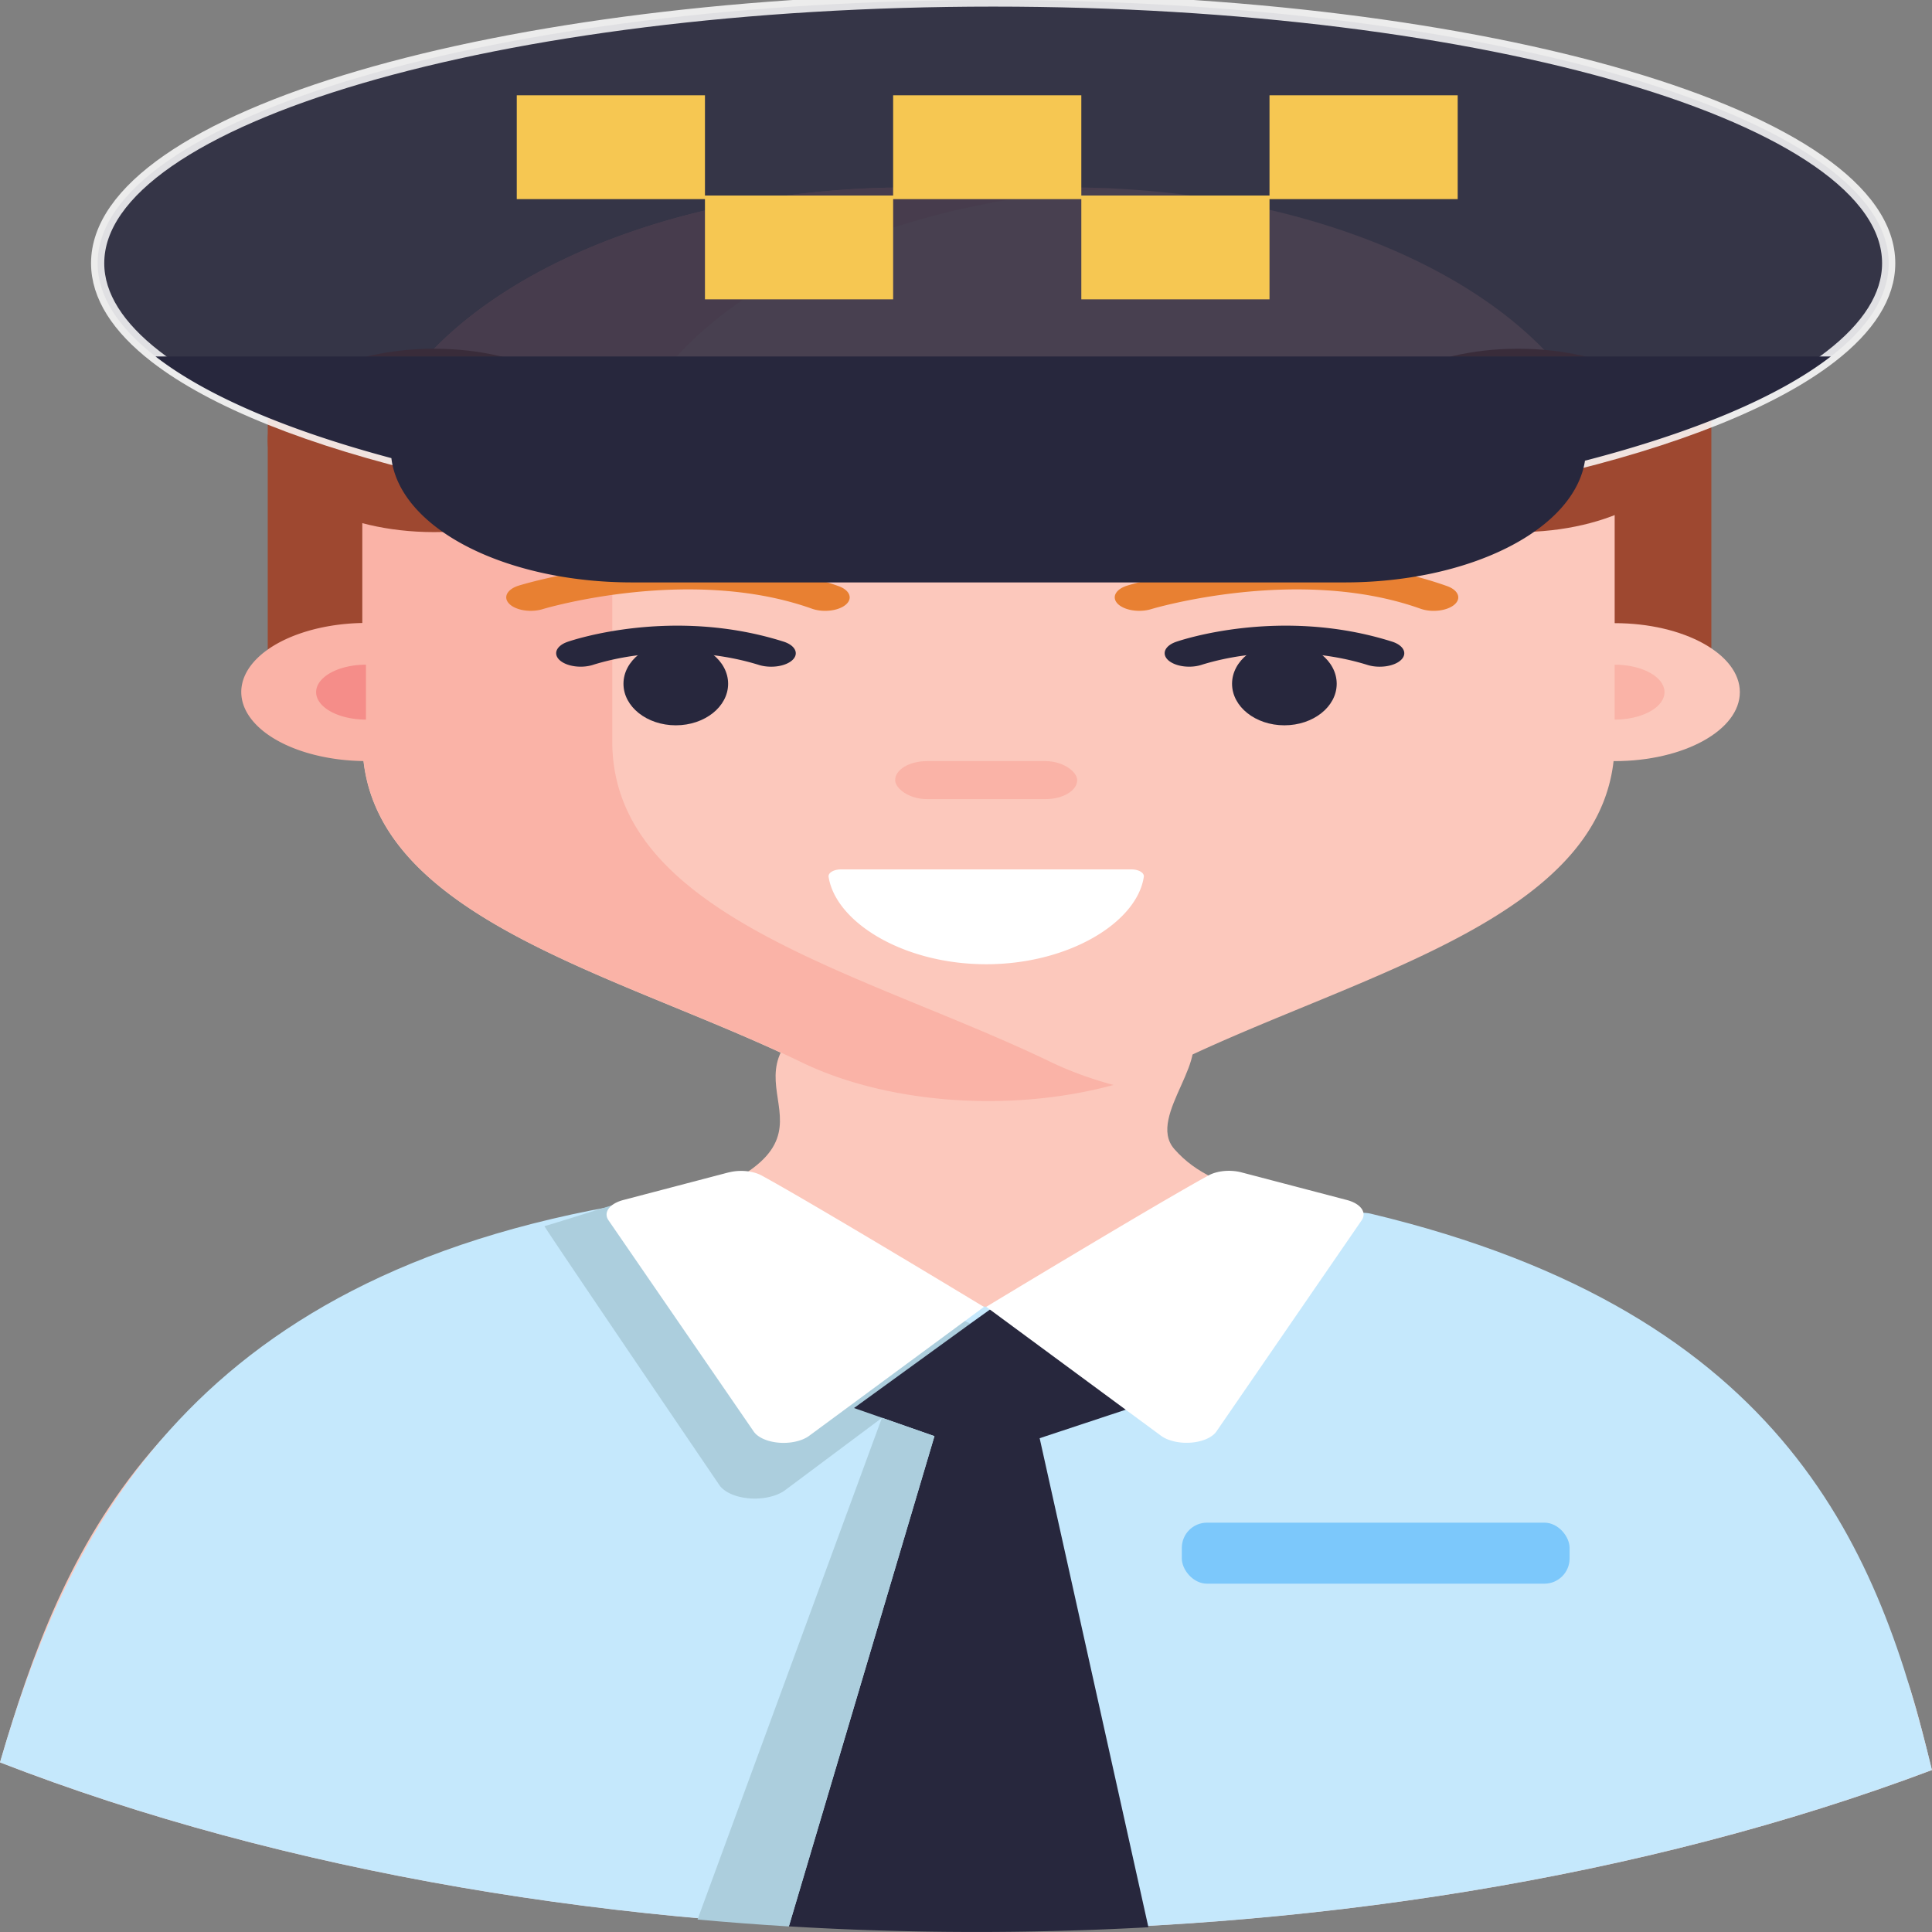 <?xml version="1.0" encoding="UTF-8" standalone="no"?>
<svg
   viewBox="0 0 24 24"
   version="1.1"
   id="svg68"
   sodipodi:docname="drivers.svg"
   width="24"
   height="24"
   inkscape:version="1.2.1 (9c6d41e410, 2022-07-14)"
   xmlns:inkscape="http://www.inkscape.org/namespaces/inkscape"
   xmlns:sodipodi="http://sodipodi.sourceforge.net/DTD/sodipodi-0.dtd"
   xmlns="http://www.w3.org/2000/svg"
   xmlns:svg="http://www.w3.org/2000/svg"
   xmlns:rdf="http://www.w3.org/1999/02/22-rdf-syntax-ns#"
   xmlns:cc="http://creativecommons.org/ns#"
   xmlns:dc="http://purl.org/dc/elements/1.1/">
  <rect x="0" y="0" width="24" height="24" fill="#808080" stroke="none"/>
  <sodipodi:namedview
     id="namedview70"
     pagecolor="#ffffff"
     bordercolor="#000000"
     borderopacity="0.25"
     inkscape:showpageshadow="2"
     inkscape:pageopacity="0.0"
     inkscape:pagecheckerboard="true"
     inkscape:deskcolor="#d1d1d1"
     showgrid="false"
     inkscape:zoom="34.875"
     inkscape:cx="12"
     inkscape:cy="12.014337"
     inkscape:window-width="1920"
     inkscape:window-height="1017"
     inkscape:window-x="-8"
     inkscape:window-y="-8"
     inkscape:window-maximized="1"
     inkscape:current-layer="svg68" />
  <defs
     id="defs4">
    <style
       id="style2">.cls-1{fill:#f7bb38;}.cls-2{fill:#9e4830;}.cls-3{fill:#fcc8bc;}.cls-4{fill:#fab3a7;}.cls-5{fill:#e88032;}.cls-6{fill:#27273d;}.cls-7{fill:#f58d89;}.cls-8{fill:#fff;}.cls-9{fill:#c5e8fc;}.cls-10{fill:#accedd;}.cls-11{fill:#7cc8fb;}.cls-12{fill:#3e436d;}.cls-13{fill:#f6c752;}</style>
  </defs>
  <title
     id="title6">Public Transport</title>
  <g
     id="g8601">
    <rect
       class="cls-2"
       x="3.326"
       y="4.709"
       width="2.401"
       height="3.563"
       id="rect11"
       style="stroke-width:0.064" />
    <rect
       class="cls-2"
       x="18.858"
       y="4.709"
       width="2.401"
       height="3.563"
       id="rect13"
       style="stroke-width:0.064" />
    <path
       class="cls-3"
       d="M 23.997,21.989 C 16.846,24.681 7.075,24.641 -2.688e-7,21.893 0.782,19.209 1.943,16.526 6.763,15.232 7.264,15.097 7.92,15.124 8.388,14.966 c 2.496,-0.843 0.347,-1.5 1.817,-2.38 0.845,-0.507 4.048,-0.226 4.508,0.156 0.419,0.35 -0.485,1.119 -0.126,1.531 0.548,0.628 1.509,0.564 2.475,0.889 4.883,1.639 6.199,3.781 6.937,6.829 -0.266,0.098 -0.654,-2.703 0,-9.56e-4 z"
       id="path15"
       style="stroke-width:0.064" />
    <path
       class="cls-3"
       d="m 20.058,6.298 v 2.914 c 0,2.174 -3.141,2.87 -5.431,3.976 a 3.524,1.941 0 0 1 -4.694,0 C 7.643,12.082 4.502,11.386 4.502,9.212 v -2.914 c 0,-2.137 2.891,-3.881 6.513,-3.966 0.094,-0.003 2.252,-0.004 2.252,-0.004 3.75,0 6.792,1.776 6.792,3.97 z"
       id="path17"
       style="stroke-width:0.064" />
    <path
       class="cls-4"
       d="m 7.606,9.212 v -2.914 c 0,-2.081 2.738,-3.788 6.225,-3.956 -0.188,-0.01 -2.537,-0.014 -2.537,-0.014 -3.752,0 -6.793,1.778 -6.793,3.97 V 7.739 a 1.557,0.858 0 0 0 0,1.715 h 0.016 C 4.742,11.438 7.73,12.123 9.932,13.184 a 3.515,1.936 0 0 0 3.9,0.294 3.629,1.999 0 0 1 -0.795,-0.293 C 10.746,12.082 7.606,11.385 7.606,9.212 Z"
       id="path19"
       style="stroke-width:0.064" />
    <ellipse
       class="cls-3"
       cx="20.057"
       cy="8.598"
       id="circle21"
       rx="1.556"
       ry="0.857"
       style="stroke-width:0.064" />
    <path
       class="cls-5"
       d="M 10.249,7.588 A 0.301,0.166 0 0 1 10.085,7.561 c -1.516,-0.539 -3.326,0 -3.344,0.006 A 0.304,0.167 0 0 1 6.446,7.274 c 0.087,-0.027 2.142,-0.643 3.968,0.006 a 0.304,0.167 0 0 1 -0.165,0.308 z"
       id="path23"
       style="stroke-width:0.064" />
    <ellipse
       class="cls-6"
       cx="8.395"
       cy="8.494"
       rx="0.65"
       ry="0.516"
       id="ellipse25"
       style="stroke-width:0.064" />
    <path
       class="cls-5"
       d="m 17.809,7.588 a 0.301,0.166 0 0 1 -0.165,-0.027 c -1.516,-0.539 -3.326,0 -3.344,0.006 A 0.304,0.167 0 0 1 14.005,7.274 c 0.087,-0.027 2.142,-0.643 3.969,0.006 a 0.304,0.167 0 0 1 -0.165,0.308 z"
       id="path27"
       style="stroke-width:0.064" />
    <ellipse
       class="cls-6"
       cx="15.955"
       cy="8.494"
       rx="0.65"
       ry="0.516"
       id="ellipse29"
       style="stroke-width:0.064" />
    <rect
       class="cls-4"
       x="11.12"
       y="9.455"
       width="2.261"
       height="0.472"
       rx="0.393"
       id="rect31"
       style="stroke-width:0.064" />
    <path
       class="cls-6"
       d="M 9.578,8.282 A 0.307,0.169 0 0 1 9.427,8.26 2.094,1.153 0 0 0 7.376,8.256 0.304,0.167 0 0 1 7.051,7.973 c 0.052,-0.018 1.294,-0.44 2.678,-0.004 A 0.304,0.167 0 0 1 9.578,8.282 Z"
       id="path33"
       style="stroke-width:0.064" />
    <path
       class="cls-6"
       d="m 17.137,8.282 a 0.302,0.166 0 0 1 -0.15,-0.022 2.095,1.154 0 0 0 -2.052,-0.004 0.304,0.167 0 0 1 -0.325,-0.283 c 0.052,-0.018 1.293,-0.44 2.678,-0.004 a 0.304,0.167 0 0 1 -0.151,0.313 z"
       id="path35"
       style="stroke-width:0.064" />
    <path
       class="cls-7"
       d="m 4.546,8.257 a 0.619,0.341 0 0 0 0,0.682 z"
       id="path37"
       style="stroke-width:0.064" />
    <path
       class="cls-4"
       d="m 20.058,8.939 a 0.619,0.341 0 0 0 0,-0.682 z"
       id="path39"
       style="stroke-width:0.064" />
    <path
       class="cls-8"
       d="m 10.446,10.8 a 0.154,0.085 0 0 0 -0.153,0.091 c 0.087,0.564 0.928,1.087 1.958,1.087 v 0 c 1.03,0 1.875,-0.523 1.958,-1.087 a 0.154,0.085 0 0 0 -0.153,-0.091 z"
       id="path41"
       style="stroke-width:0.064" />
    <path
       class="cls-9"
       d="M 23.997,21.989 C 16.837,24.683 7.08,24.643 -2.688e-7,21.893 0.887,18.842 2.548,15.63 8.388,14.865 c 0,0 3.543,1.446 3.948,1.368 v 0 c 0,0 4.074,-1.302 4.689,-1.157 5.215,1.244 6.327,4.237 6.974,6.91 -0.268,0.1 -0.656,-2.701 -0.003,0.001 z"
       id="path43"
       style="stroke-width:0.064" />
    <path
       class="cls-10"
       d="m 12.338,16.581 -2.583,1.929 a 0.47,0.259 0 0 1 -0.821,-0.065 c 0,0 -2.171,-3.195 -2.171,-3.214 0.117,-0.025 1.354,-0.439 1.763,-0.507 z"
       id="path45"
       style="stroke-width:0.064" />
    <path
       class="cls-6"
       d="m 14.266,23.941 a 21.529,11.858 0 0 1 -4.467,-0.011 l 1.809,-6.09 -0.652,-0.228 -0.347,-0.121 1.472,-1.068 0.261,-0.187 1.702,1.256 -1.129,0.374 z"
       id="path47"
       style="stroke-width:0.064" />
    <rect
       class="cls-11"
       x="14.681"
       y="18.915"
       width="4.817"
       height="0.758"
       rx="0.313"
       id="rect49"
       style="stroke-width:0.064" />
    <path
       class="cls-8"
       d="M 9.051,14.564 7.743,14.907 A 0.363,0.2 0 0 0 7.559,15.159 l 1.804,2.624 a 0.397,0.219 0 0 0 0.689,0.053 l 2.171,-1.601 c 0,0 -2.093,-1.267 -2.759,-1.631 a 0.363,0.2 0 0 0 -0.414,-0.039 z"
       id="path51"
       style="stroke-width:0.064" />
    <path
       class="cls-8"
       d="m 15.01,14.603 c -0.666,0.365 -2.759,1.631 -2.759,1.631 l 2.171,1.601 a 0.397,0.219 0 0 0 0.689,-0.053 l 1.804,-2.623 a 0.364,0.2 0 0 0 -0.183,-0.252 l -1.309,-0.343 a 0.361,0.199 0 0 0 -0.413,0.039 z"
       id="path53"
       style="stroke-width:0.064" />
    <path
       class="cls-10"
       d="M 11.608,17.841 9.8,23.931 Q 9.226,23.896 8.665,23.845 L 10.956,17.612 Z"
       id="path55"
       style="stroke-width:0.064" />
    <ellipse
       class="cls-2"
       cx="5.393"
       cy="5.471"
       id="circle57"
       rx="2.068"
       ry="1.139"
       style="stroke-width:0.064" />
    <ellipse
       class="cls-2"
       cx="18.858"
       cy="5.471"
       id="circle59"
       rx="2.068"
       ry="1.139"
       style="stroke-width:0.064" />
    <path
       class="cls-12"
       d="m 23.462,3.27 c 0,0.408 -0.254,0.798 -0.719,1.158 -0.716,0.555 -1.932,1.038 -3.487,1.401 -1.899,0.444 -4.304,0.71 -6.918,0.71 -2.615,0 -5.019,-0.265 -6.919,-0.71 C 3.864,5.466 2.647,4.983 1.932,4.428 1.468,4.068 1.213,3.677 1.213,3.27 1.213,1.464 6.194,0 12.338,0 18.482,0 23.462,1.464 23.462,3.27 Z"
       id="path61"
       style="stroke-width:0.164;opacity:0.845;fill:#27273d;fill-opacity:1;stroke:#ffffff;stroke-opacity:1;stroke-dasharray:none" />
    <path
       class="cls-6"
       d="M 22.743,4.428 H 1.932 c 0.627,0.487 1.641,0.919 2.93,1.263 a 2.994,1.649 0 0 0 2.987,1.544 h 8.857 a 2.994,1.649 0 0 0 2.983,-1.512 c 1.347,-0.349 2.406,-0.793 3.054,-1.295 z"
       id="path63"
       style="stroke-width:0.064" />
    <polygon
       class="cls-13"
       points="324.39,63.7 324.39,36.83 297.52,36.83 297.52,62.77 270.65,62.77 270.65,36.83 243.78,36.83 243.78,62.77 216.91,62.77 216.91,36.83 190.04,36.83 190.04,63.7 216.91,63.7 216.91,89.64 243.78,89.64 243.78,63.7 270.65,63.7 270.65,89.64 297.52,89.64 297.52,63.7 "
       id="polygon65"
       transform="matrix(0.087,0,0,0.048,-10.114,-0.584)" />
  </g>
</svg>
